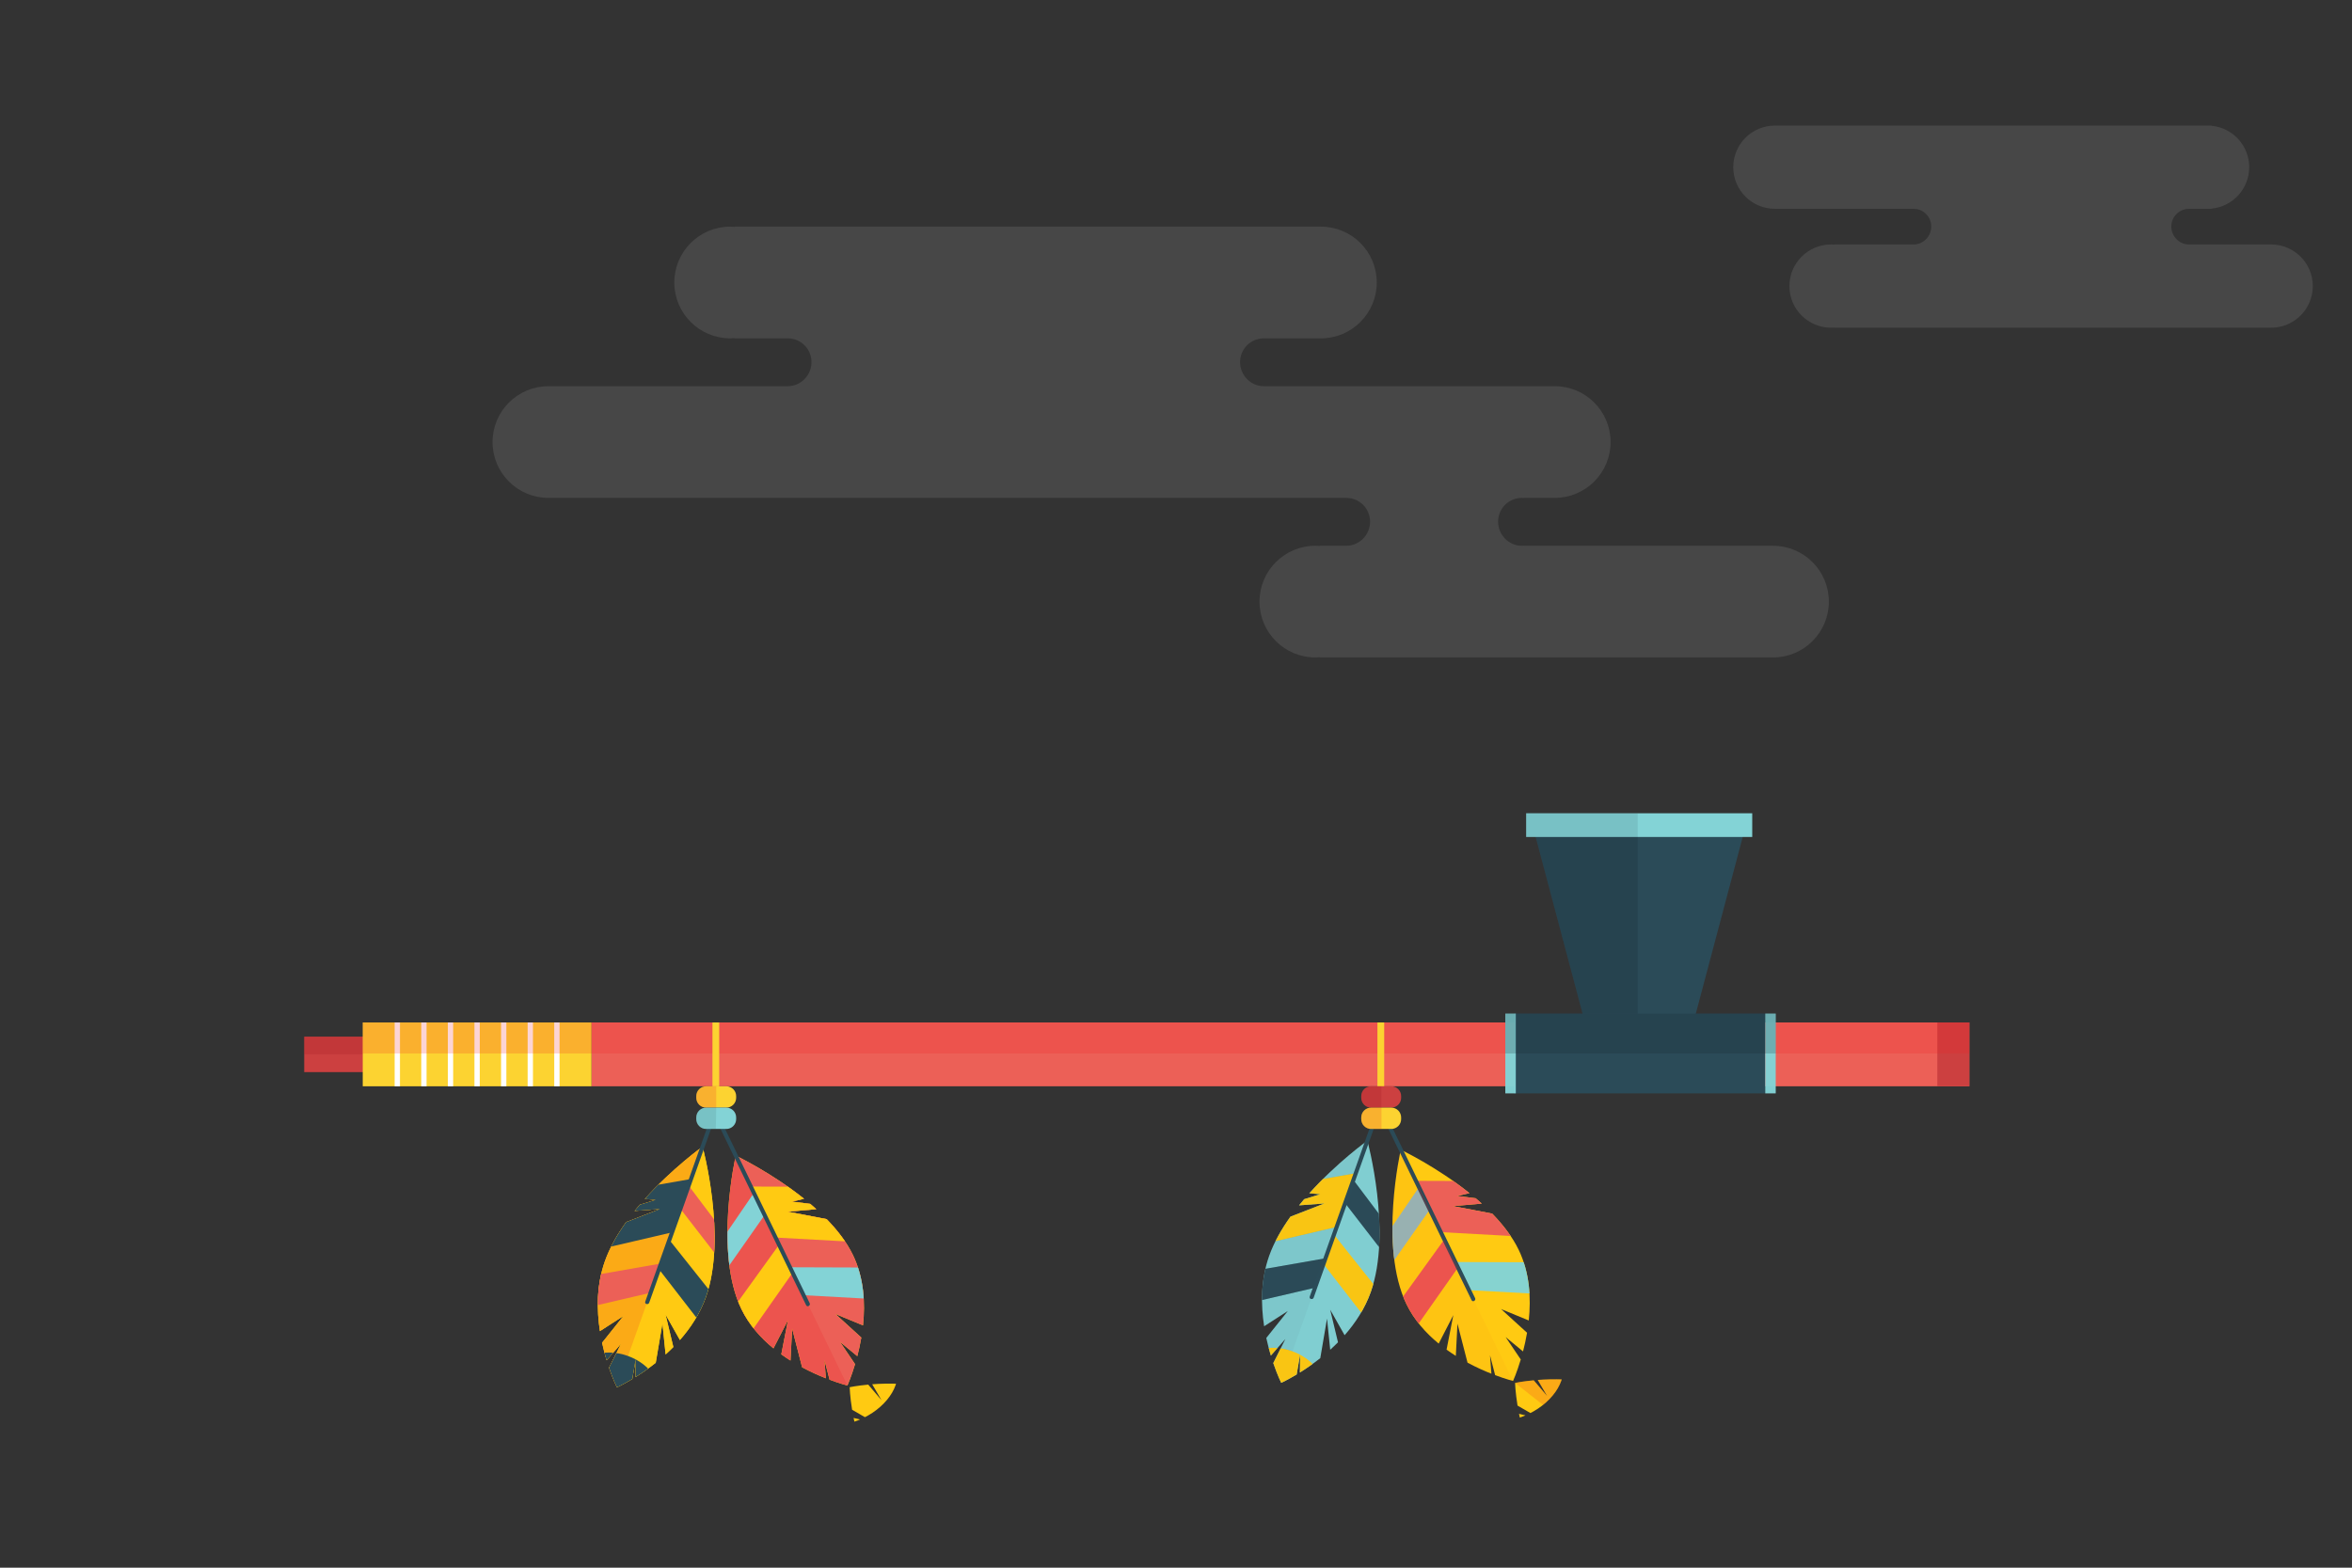 <?xml version="1.0" encoding="utf-8"?>
<!-- Generator: Adobe Illustrator 16.0.3, SVG Export Plug-In . SVG Version: 6.00 Build 0)  -->
<!DOCTYPE svg PUBLIC "-//W3C//DTD SVG 1.1//EN" "http://www.w3.org/Graphics/SVG/1.1/DTD/svg11.dtd">
<svg version="1.1" id="Layer_1" xmlns="http://www.w3.org/2000/svg" xmlns:xlink="http://www.w3.org/1999/xlink" x="0px" y="0px"
	 width="600px" height="400px" viewBox="0 0 600 400" enable-background="new 0 0 600 400" xml:space="preserve">
<rect x="0" y="0" width="600" height="400" fill="#333333" stroke="none"/>
<rect x="150.89" y="260.884" fill="#EC6057" width="351.488" height="16.285"/>
<rect x="77.605" y="264.503" fill="#CC4040" width="58.356" height="9.049"/>
<rect id="shadow_7_" x="77.605" y="264.503" opacity="0.2" fill="#9B1620" width="58.356" height="4.523"/>
<rect x="92.534" y="260.884" fill="#FCD331" width="58.356" height="16.285"/>
<g id="details_1_">
	<rect x="114.247" y="260.884" fill="#FFFFFF" width="1.357" height="16.285"/>
	<rect x="121.033" y="260.884" fill="#FFFFFF" width="1.357" height="16.285"/>
	<rect x="127.819" y="260.884" fill="#FFFFFF" width="1.357" height="16.285"/>
	<rect x="134.604" y="260.884" fill="#FFFFFF" width="1.357" height="16.285"/>
	<rect x="141.39" y="260.884" fill="#FFFFFF" width="1.357" height="16.285"/>
	<rect x="107.462" y="260.884" fill="#FFFFFF" width="1.357" height="16.285"/>
	<rect x="100.677" y="260.884" fill="#FFFFFF" width="1.357" height="16.285"/>
</g>
<rect x="494.214" y="260.884" fill="#CC4040" width="8.164" height="16.285"/>
<rect id="shado_x3C_" x="92.534" y="260.884" opacity="0.19" fill="#EC1E24" width="409.844" height="7.916"/>
<path opacity="0.1" fill="#FFFFFF" d="M240.985,127.039h102.46c3.351,0,6.066,2.716,6.066,6.066c0,3.352-2.716,6.149-6.066,6.149
	h-6.767v0.057c-0.374-0.029-0.749-0.057-1.131-0.057c-7.868,0-14.247,6.379-14.247,14.248c0,7.869,6.379,14.248,14.247,14.248
	c0.382,0,0.757-0.028,1.131-0.057v0.059h115.62v0c7.869,0,14.248-6.379,14.248-14.248c0-7.869-6.379-14.248-14.248-14.248v-0.001
	h-63.558v-0.026c-0.169,0.014-0.339,0.026-0.512,0.026c-3.351,0-6.066-2.798-6.066-6.149c0-3.35,2.716-6.066,6.066-6.066
	c0.173,0,0.343,0.012,0.512,0.026v-0.026h7.877v-0.002c7.869-0.001,14.248-6.379,14.248-14.248c0-7.869-6.379-14.249-14.248-14.249
	H322.41c-3.351,0-6.065-2.797-6.065-6.149c0-3.349,2.715-6.065,6.065-6.065h14.556v0c7.869,0,14.249-6.38,14.249-14.248
	c0-7.869-6.38-14.248-14.249-14.248v-0.001H187.398v0.057c-0.375-0.029-0.749-0.057-1.13-0.057c-7.869,0-14.248,6.38-14.248,14.249
	c0,7.868,6.378,14.248,14.248,14.248c0.381,0,0.756-0.028,1.13-0.057v0.059h13.552c3.35,0,6.066,2.716,6.066,6.065
	c0,3.352-2.716,6.149-6.066,6.149h-61.051v0.002h-0.001c-7.868,0-14.248,6.379-14.248,14.248c0,7.868,6.379,14.248,14.248,14.248
	h0.001h6.767"/>
<path opacity="0.1" fill="#FFFFFF" d="M579.383,62.38L579.383,62.38l-20.729-0.001v-0.012c-0.076,0.003-0.151,0.012-0.229,0.012
	c-2.496,0-4.521-2.084-4.521-4.582c0-2.496,2.024-4.52,4.521-4.52c0.077,0,0.152,0.008,0.229,0.012v-0.012h5.562v-0.054
	c5.366-0.531,9.56-5.057,9.56-10.563s-4.193-10.032-9.56-10.562v-0.054H452.773v0.001h-0.001c-5.862,0-10.615,4.753-10.615,10.616
	s4.753,10.616,10.615,10.616h0.001h35.376c2.497,0,4.521,2.024,4.521,4.52c0,2.498-2.023,4.582-4.521,4.582H467.94v0.042
	c-0.278-0.022-0.558-0.042-0.842-0.042c-5.862,0-10.615,4.753-10.615,10.616s4.753,10.616,10.615,10.616
	c0.284,0,0.563-0.021,0.842-0.042v0.044h111.442v-0.001c5.863,0,10.617-4.753,10.617-10.615C590,67.133,585.246,62.38,579.383,62.38
	z"/>
<polygon fill="#2B4B58" points="432.186,260.206 404.139,260.206 390.568,209.09 445.757,209.09 "/>
<polygon opacity="0.2" fill="#15272D" points="417.783,260.884 404.139,260.206 390.568,209.09 417.783,209.09 "/>
<rect x="389.324" y="207.506" fill="#83D3D6" width="57.676" height="6.05"/>
<rect x="386.27" y="258.623" fill="#2B4B58" width="64.049" height="20.354"/>
<rect x="384.009" y="258.623" opacity="0.97" fill="#83D3D6" width="2.677" height="20.354"/>
<rect x="450.318" y="258.623" opacity="0.97" fill="#83D3D6" width="2.677" height="20.354"/>
<rect x="384.009" y="258.623" opacity="0.2" fill="#15272D" width="68.986" height="10.177"/>
<rect x="389.324" y="207.506" opacity="0.1" fill="#15272D" width="28.459" height="6.05"/>
<g id="feather_3_">
	<g>
		<path fill="#FFCA12" d="M201.022,336.811l-1.709,8.759c0.777,0.559,1.563,1.086,2.345,1.578l0.416-8.179l2.555,9.905
			c2.184,1.173,4.269,2.098,6.054,2.802l-0.362-4.687l1.308,5.05c2.731,1.024,4.547,1.473,4.547,1.473s0.953-2.104,1.953-5.445
			l-3.838-5.679l4.41,3.639c0.376-1.439,0.731-3.036,1.023-4.743l-6.586-6.004l7.018,2.893c0.599-5.678,0.251-12.143-2.569-17.95
			c-1.586-3.271-3.97-6.351-6.71-9.16l-9.907-1.899l7.27-0.637c-0.511-0.463-1.033-0.916-1.554-1.36l-4.662-0.573l3.091-0.72
			c-8.437-6.764-17.415-11.01-17.415-11.01s-5.631,24.599,1.443,39.169c1.965,4.047,4.922,7.345,8.169,10.003L201.022,336.811z"/>
	</g>
	<g>
		<g>
			<defs>
				<path id="SVGID_1_" d="M201.022,336.811l-1.709,8.759c0.777,0.559,1.563,1.086,2.345,1.578l0.416-8.179l2.555,9.905
					c2.184,1.173,4.269,2.098,6.054,2.802l-0.362-4.687l1.308,5.05c2.731,1.024,4.547,1.473,4.547,1.473s0.953-2.104,1.953-5.445
					l-3.838-5.679l4.41,3.639c0.376-1.439,0.731-3.036,1.023-4.743l-6.586-6.004l7.018,2.893c0.599-5.678,0.251-12.143-2.569-17.95
					c-1.586-3.271-3.97-6.351-6.71-9.16l-9.907-1.899l7.27-0.637c-0.511-0.463-1.033-0.916-1.554-1.36l-4.662-0.573l3.091-0.72
					c-8.437-6.764-17.415-11.01-17.415-11.01s-5.631,24.599,1.443,39.169c1.965,4.047,4.922,7.345,8.169,10.003L201.022,336.811z"/>
			</defs>
			<clipPath id="SVGID_2_">
				<use xlink:href="#SVGID_1_"  overflow="visible"/>
			</clipPath>
		</g>
		<g>
			<defs>
				<path id="SVGID_3_" d="M201.022,336.811l-1.709,8.759c0.777,0.559,1.563,1.086,2.345,1.578l0.416-8.179l2.555,9.905
					c2.184,1.173,4.269,2.098,6.054,2.802l-0.362-4.687l1.308,5.05c2.731,1.024,4.547,1.473,4.547,1.473s0.953-2.104,1.953-5.445
					l-3.838-5.679l4.41,3.639c0.376-1.439,0.731-3.036,1.023-4.743l-6.586-6.004l7.018,2.893c0.599-5.678,0.251-12.143-2.569-17.95
					c-1.586-3.271-3.97-6.351-6.71-9.16l-9.907-1.899l7.27-0.637c-0.511-0.463-1.033-0.916-1.554-1.36l-4.662-0.573l3.091-0.72
					c-8.437-6.764-17.415-11.01-17.415-11.01s-5.631,24.599,1.443,39.169c1.965,4.047,4.922,7.345,8.169,10.003L201.022,336.811z"/>
			</defs>
			<use xlink:href="#SVGID_3_"  overflow="visible" fill="#EC6057"/>
			<clipPath id="SVGID_4_">
				<use xlink:href="#SVGID_3_"  overflow="visible"/>
			</clipPath>
			<g opacity="0.19" clip-path="url(#SVGID_4_)">
				<path fill="#EC1E24" d="M201.022,336.811l-1.709,8.759c0.777,0.559,1.563,1.086,2.345,1.578l0.416-8.179l2.555,9.905
					c2.184,1.173,4.269,2.098,6.054,2.802l-0.362-4.687l1.308,5.05c2.731,1.024,4.547,1.473,4.547,1.473l-28.476-58.649
					c0,0-5.631,24.599,1.443,39.169c1.965,4.047,4.922,7.345,8.169,10.003L201.022,336.811z"/>
			</g>
			<g clip-path="url(#SVGID_4_)">
				<polygon fill="#83D3D6" points="201.463,323.347 223.771,323.423 227.801,331.724 204.92,330.47 				"/>
			</g>
			<polygon clip-path="url(#SVGID_4_)" fill="#FFCA12" points="191.462,302.751 213.771,302.826 220.657,317.012 197.779,315.759 
							"/>
			<g display="none" clip-path="url(#SVGID_4_)">
				<polyline display="inline" fill="#EC6057" points="168.925,349.235 165.323,341.816 142.431,341.098 128.264,358.726 
					132.294,367.026 				"/>
			</g>
			<polygon clip-path="url(#SVGID_4_)" fill="#FFCA12" points="198.972,317.283 185.668,335.745 189.268,343.161 202.433,324.408 
							"/>
			<g clip-path="url(#SVGID_4_)">
				<polygon fill="#83D3D6" points="192.543,304.043 179.523,323.092 182.124,328.449 195.288,309.694 				"/>
			</g>
			
				<ellipse transform="matrix(-0.9 0.437 -0.437 -0.9 565.797 577.641)" clip-path="url(#SVGID_4_)" fill="#FFCA12" cx="216.493" cy="353.864" rx="13.358" ry="8.942"/>
		</g>
		<g>
			<defs>
				<path id="SVGID_5_" d="M201.022,336.811l-1.709,8.759c0.777,0.559,1.563,1.086,2.345,1.578l0.416-8.179l2.555,9.905
					c2.184,1.173,4.269,2.098,6.054,2.802l-0.362-4.687l1.308,5.05c2.731,1.024,4.547,1.473,4.547,1.473s0.953-2.104,1.953-5.445
					l-3.838-5.679l4.41,3.639c0.376-1.439,0.731-3.036,1.023-4.743l-6.586-6.004l7.018,2.893c0.599-5.678,0.251-12.143-2.569-17.95
					c-1.586-3.271-3.97-6.351-6.71-9.16l-9.907-1.899l7.27-0.637c-0.511-0.463-1.033-0.916-1.554-1.36l-4.662-0.573l3.091-0.72
					c-8.437-6.764-17.415-11.01-17.415-11.01s-5.631,24.599,1.443,39.169c1.965,4.047,4.922,7.345,8.169,10.003L201.022,336.811z"/>
			</defs>
			<clipPath id="SVGID_6_">
				<use xlink:href="#SVGID_5_"  overflow="visible"/>
			</clipPath>
		</g>
	</g>
	<g>
		<g>
			<path fill="#2B4B58" d="M183.789,288.004c7.287,15.007,14.574,30.014,21.86,45.02c0.294,0.605,1.192,0.076,0.9-0.525
				c-7.287-15.007-14.574-30.014-21.86-45.02C184.395,286.873,183.497,287.402,183.789,288.004L183.789,288.004z"/>
		</g>
	</g>
</g>
<g id="feather_2_">
	<g>
		<path fill="#FFCA12" d="M169.793,335.431l1.98,8.274c-0.652,0.662-1.313,1.292-1.976,1.889l-0.809-7.902l-1.707,10.032
			c-1.857,1.475-3.642,2.688-5.171,3.645l0.062-4.62l-0.875,5.116c-2.344,1.411-3.922,2.119-3.922,2.119s-0.95-1.905-2.012-5.009
			l3.068-6.111l-3.683,4.209c-0.406-1.344-0.81-2.847-1.158-4.466l5.464-6.84l-6.012,3.873c-0.837-5.44-0.883-11.788,1.28-17.872
			c1.219-3.424,3.146-6.785,5.402-9.938l8.61-3.341l-6.431,0.474c0.427-0.529,0.859-1.047,1.295-1.559l4.067-1.261l-2.757-0.236
			c7.053-7.86,14.718-13.352,14.718-13.352s6.29,23.117,0.862,38.378c-1.507,4.238-3.926,7.896-6.638,10.976L169.793,335.431z"/>
	</g>
	<g>
		<defs>
			<path id="SVGID_7_" d="M169.793,335.431l1.98,8.274c-0.652,0.662-1.313,1.292-1.976,1.889l-0.809-7.902l-1.707,10.032
				c-1.857,1.475-3.642,2.688-5.171,3.645l0.062-4.62l-0.875,5.116c-2.344,1.411-3.922,2.119-3.922,2.119s-0.95-1.905-2.012-5.009
				l3.068-6.111l-3.683,4.209c-0.406-1.344-0.81-2.847-1.158-4.466l5.464-6.84l-6.012,3.873c-0.837-5.44-0.883-11.788,1.28-17.872
				c1.219-3.424,3.146-6.785,5.402-9.938l8.61-3.341l-6.431,0.474c0.427-0.529,0.859-1.047,1.295-1.559l4.067-1.261l-2.757-0.236
				c7.053-7.86,14.718-13.352,14.718-13.352s6.29,23.117,0.862,38.378c-1.507,4.238-3.926,7.896-6.638,10.976L169.793,335.431z"/>
		</defs>
		<use xlink:href="#SVGID_7_"  overflow="visible" fill="#FFCA12"/>
		<clipPath id="SVGID_8_">
			<use xlink:href="#SVGID_7_"  overflow="visible"/>
		</clipPath>
		<g display="none" clip-path="url(#SVGID_8_)">
			<polyline display="inline" fill="#FFCA12" points="71.38,352.905 74.144,345.138 94.236,340.988 107.657,356.021 
				104.566,364.718 			"/>
		</g>
		<g opacity="0.19" clip-path="url(#SVGID_8_)">
			<path fill="#EC1E24" d="M157.375,353.983c0,0-0.95-1.905-2.012-5.009l3.068-6.111l-3.683,4.209
				c-0.406-1.344-0.81-2.847-1.158-4.466l5.464-6.84l-6.012,3.873c-0.837-5.44-0.883-11.788,1.28-17.872
				c1.219-3.424,3.146-6.785,5.402-9.938l8.61-3.341l-6.431,0.474c0.427-0.529,0.859-1.047,1.295-1.559l4.067-1.261l-2.757-0.236
				c7.053-7.86,14.718-13.352,14.718-13.352L157.375,353.983z"/>
		</g>
		<polygon clip-path="url(#SVGID_8_)" fill="#EC6057" points="168.673,322.381 149.058,325.817 145.966,334.511 166.019,329.841 		
			"/>
		<polygon clip-path="url(#SVGID_8_)" fill="#2B4B58" points="176.347,300.81 156.73,304.246 151.448,319.104 171.497,314.432 		"/>
		<polygon clip-path="url(#SVGID_8_)" fill="#2B4B58" points="170.534,316.098 183.241,332.079 180.475,339.847 167.879,323.56 		
			"/>
		<polygon clip-path="url(#SVGID_8_)" fill="#EC6057" points="175.465,302.231 187.955,318.824 185.958,324.438 173.359,308.15 		
			"/>
		<path clip-path="url(#SVGID_8_)" fill="#2B4B58" d="M168.001,358.246c1.656-4.651-1.878-10.159-7.889-12.294
			c-6.01-2.141-12.226-0.102-13.881,4.551c-1.655,4.65,1.878,10.154,7.89,12.295C160.132,364.935,166.345,362.896,168.001,358.246z"
			/>
	</g>
	<g>
		<g>
			<path fill="#2B4B58" d="M181.377,284.96c-5.591,15.717-11.183,31.435-16.774,47.151c-0.226,0.635,0.781,0.906,1.005,0.277
				c5.591-15.717,11.183-31.435,16.774-47.151C182.608,284.603,181.601,284.331,181.377,284.96L181.377,284.96z"/>
		</g>
	</g>
</g>
<rect x="181.748" y="260.884" fill="#FCD331" width="1.726" height="16.285"/>
<g>
	<path fill="#FCD331" d="M187.795,280.111c0,1.376-1.126,2.502-2.502,2.502h-5.172c-1.376,0-2.502-1.126-2.502-2.502v-0.44
		c0-1.376,1.126-2.502,2.502-2.502h5.172c1.376,0,2.502,1.126,2.502,2.502V280.111z"/>
</g>
<g>
	<path fill="#83D3D6" d="M187.795,285.553c0,1.376-1.126,2.502-2.502,2.502h-5.172c-1.376,0-2.502-1.126-2.502-2.502v-0.438
		c0-1.376,1.126-2.502,2.502-2.502h5.172c1.376,0,2.502,1.126,2.502,2.502V285.553z"/>
</g>
<g opacity="0.19">
	<path fill="#EC1E24" d="M182.708,282.613h-2.586c-1.376,0-2.502-1.126-2.502-2.502v-0.44c0-1.376,1.126-2.502,2.502-2.502h2.586"/>
</g>
<g opacity="0.1">
	<path fill="#15272D" d="M182.612,288.055c0,0-1.124,0-2.497,0c-1.373,0-2.496-1.126-2.496-2.502v-0.438
		c0-1.376,1.126-2.502,2.502-2.502h2.586"/>
</g>
<g id="feather_20_">
	<g>
		<defs>
			<path id="SVGID_9_" d="M370.745,335.555l-1.72,8.812c0.782,0.562,1.572,1.09,2.358,1.586l0.418-8.226l2.571,9.962
				c2.197,1.18,4.294,2.111,6.089,2.818l-0.362-4.713l1.315,5.078c2.746,1.03,4.572,1.481,4.572,1.481s0.959-2.115,1.965-5.478
				l-3.859-5.711l4.435,3.66c0.379-1.448,0.736-3.056,1.029-4.771l-6.625-6.04l7.059,2.909c0.604-5.711,0.253-12.215-2.584-18.057
				c-1.595-3.288-3.993-6.387-6.748-9.214l-9.967-1.911l7.313-0.64c-0.514-0.466-1.039-0.919-1.563-1.368l-4.689-0.577l3.109-0.723
				c-8.486-6.805-17.518-11.075-17.518-11.075s-5.663,24.744,1.452,39.4c1.978,4.069,4.951,7.388,8.217,10.061L370.745,335.555z"/>
		</defs>
		<use xlink:href="#SVGID_9_"  overflow="visible" fill="#FFCA12"/>
		<clipPath id="SVGID_10_">
			<use xlink:href="#SVGID_9_"  overflow="visible"/>
		</clipPath>
		<polygon opacity="0.97" clip-path="url(#SVGID_10_)" fill="#83D3D6" points="371.19,322.011 393.63,322.089 397.683,330.437 
			374.667,329.176 		"/>
		<polygon clip-path="url(#SVGID_10_)" fill="#EC6057" points="361.129,301.295 383.569,301.371 390.497,315.641 367.483,314.379 		
			"/>
		<g display="none" clip-path="url(#SVGID_10_)">
			<polyline display="inline" fill="#FFCA12" points="406.601,348.053 402.978,340.59 379.95,339.868 365.699,357.6 
				369.755,365.948 			"/>
		</g>
		<polygon clip-path="url(#SVGID_10_)" fill="#EC6057" points="368.684,315.914 355.301,334.482 358.923,341.943 372.164,323.081 		
			"/>
		<polygon opacity="0.97" clip-path="url(#SVGID_10_)" fill="#83D3D6" points="362.218,302.595 349.121,321.755 351.735,327.145 
			364.977,308.281 		"/>
		
			<ellipse transform="matrix(-0.9 0.437 -0.437 -0.9 887.865 501.291)" clip-path="url(#SVGID_10_)" fill="#FFCA12" cx="386.307" cy="352.709" rx="13.437" ry="8.994"/>
	</g>
	<g>
		<g>
			<path fill="#2B4B58" d="M353.414,286.458c7.329,15.096,14.659,30.19,21.988,45.285c0.294,0.605,1.192,0.076,0.9-0.525
				c-7.329-15.096-14.659-30.19-21.988-45.285C354.021,285.327,353.122,285.856,353.414,286.458L353.414,286.458z"/>
		</g>
	</g>
	<g opacity="0.19">
		<defs>
			<path id="SVGID_11_" opacity="0.19" d="M370.745,335.555l-1.72,8.812c0.782,0.562,1.572,1.09,2.358,1.586l0.418-8.226
				l2.571,9.962c2.197,1.18,4.294,2.111,6.089,2.818l-0.362-4.713l1.315,5.078c2.746,1.03,4.572,1.481,4.572,1.481l-28.644-58.994
				c0,0-5.663,24.744,1.452,39.4c1.978,4.069,4.951,7.388,8.217,10.061L370.745,335.555z"/>
		</defs>
		<use xlink:href="#SVGID_11_"  overflow="visible" fill="#EC1E24"/>
		<clipPath id="SVGID_12_">
			<use xlink:href="#SVGID_11_"  overflow="visible"/>
		</clipPath>
		<polygon opacity="0.97" clip-path="url(#SVGID_12_)" fill="#EC1E24" points="371.19,322.011 393.63,322.089 397.683,330.437 
			374.667,329.176 		"/>
		<polygon clip-path="url(#SVGID_12_)" fill="#EC1E24" points="361.129,301.295 383.569,301.371 390.497,315.641 367.483,314.379 		
			"/>
		<g display="none" clip-path="url(#SVGID_12_)">
			<polyline display="inline" fill="#EC1E24" points="406.601,348.053 402.978,340.59 379.95,339.868 365.699,357.6 
				369.755,365.948 			"/>
		</g>
		<polygon clip-path="url(#SVGID_12_)" fill="#EC1E24" points="368.684,315.914 355.301,334.482 358.923,341.943 372.164,323.081 		
			"/>
		<polygon opacity="0.97" clip-path="url(#SVGID_12_)" fill="#EC1E24" points="362.218,302.595 349.121,321.755 351.735,327.145 
			364.977,308.281 		"/>
		
			<ellipse transform="matrix(-0.9 0.437 -0.437 -0.9 887.865 501.291)" clip-path="url(#SVGID_12_)" fill="#EC1E24" cx="386.307" cy="352.709" rx="13.437" ry="8.994"/>
	</g>
</g>
<g id="feather_19_">
	<g opacity="0.97">
		<g>
			<defs>
				<path id="SVGID_13_" d="M339.333,334.169l1.992,8.321c-0.656,0.665-1.32,1.3-1.987,1.899l-0.813-7.947l-1.718,10.091
					c-1.87,1.482-3.664,2.704-5.203,3.665l0.062-4.647l-0.88,5.146c-2.358,1.421-3.946,2.133-3.946,2.133s-0.953-1.917-2.022-5.037
					l3.086-6.148l-3.703,4.235c-0.41-1.354-0.814-2.864-1.166-4.494l5.497-6.881l-6.048,3.896
					c-0.842-5.472-0.888-11.856,1.288-17.977c1.227-3.443,3.164-6.826,5.434-9.996l8.662-3.36l-6.47,0.478
					c0.43-0.533,0.863-1.055,1.302-1.569l4.093-1.267l-2.774-0.239c7.095-7.907,14.805-13.431,14.805-13.431
					s6.328,23.254,0.868,38.604c-1.517,4.263-3.949,7.942-6.678,11.039L339.333,334.169z"/>
			</defs>
			<clipPath id="SVGID_14_">
				<use xlink:href="#SVGID_13_"  overflow="visible"/>
			</clipPath>
			<g clip-path="url(#SVGID_14_)">
				<defs>
					<path id="SVGID_15_" d="M326.84,352.829c0,0-0.953-1.917-2.022-5.037l3.086-6.148l-3.703,4.235
						c-0.41-1.354-0.814-2.864-1.166-4.494l5.497-6.881l-6.048,3.896c-0.842-5.472-0.888-11.856,1.288-17.977
						c1.227-3.443,3.164-6.826,5.434-9.996l8.662-3.36l-6.47,0.478c0.43-0.533,0.863-1.055,1.302-1.569l4.093-1.267l-2.774-0.239
						c7.095-7.907,14.805-13.431,14.805-13.431L326.84,352.829z"/>
				</defs>
				<clipPath id="SVGID_16_">
					<use xlink:href="#SVGID_15_"  overflow="visible"/>
				</clipPath>
			</g>
		</g>
		<g>
			<defs>
				<path id="SVGID_17_" d="M339.333,334.169l1.992,8.321c-0.656,0.665-1.32,1.3-1.987,1.899l-0.813-7.947l-1.718,10.091
					c-1.87,1.482-3.664,2.704-5.203,3.665l0.062-4.647l-0.88,5.146c-2.358,1.421-3.946,2.133-3.946,2.133s-0.953-1.917-2.022-5.037
					l3.086-6.148l-3.703,4.235c-0.41-1.354-0.814-2.864-1.166-4.494l5.497-6.881l-6.048,3.896
					c-0.842-5.472-0.888-11.856,1.288-17.977c1.227-3.443,3.164-6.826,5.434-9.996l8.662-3.36l-6.47,0.478
					c0.43-0.533,0.863-1.055,1.302-1.569l4.093-1.267l-2.774-0.239c7.095-7.907,14.805-13.431,14.805-13.431
					s6.328,23.254,0.868,38.604c-1.517,4.263-3.949,7.942-6.678,11.039L339.333,334.169z"/>
			</defs>
			<use xlink:href="#SVGID_17_"  overflow="visible" fill="#83D3D6"/>
			<clipPath id="SVGID_18_">
				<use xlink:href="#SVGID_17_"  overflow="visible"/>
			</clipPath>
			<g opacity="0.2" clip-path="url(#SVGID_18_)">
				<defs>
					<path id="SVGID_19_" opacity="0.2" d="M326.84,352.829c0,0-0.953-1.917-2.022-5.037l3.086-6.148l-3.703,4.235
						c-0.41-1.354-0.814-2.864-1.166-4.494l5.497-6.881l-6.048,3.896c-0.842-5.472-0.888-11.856,1.288-17.977
						c1.227-3.443,3.164-6.826,5.434-9.996l8.662-3.36l-6.47,0.478c0.43-0.533,0.863-1.055,1.302-1.569l4.093-1.267l-2.774-0.239
						c7.095-7.907,14.805-13.431,14.805-13.431L326.84,352.829z"/>
				</defs>
				<use xlink:href="#SVGID_19_"  overflow="visible" fill="#15272D"/>
				<clipPath id="SVGID_20_">
					<use xlink:href="#SVGID_19_"  overflow="visible"/>
				</clipPath>
				<polygon clip-path="url(#SVGID_20_)" fill="#15272D" points="338.206,321.041 318.475,324.498 315.365,333.242 335.537,328.544 
									"/>
				<polygon clip-path="url(#SVGID_20_)" fill="#15272D" points="345.925,299.342 326.193,302.8 320.879,317.743 341.047,313.045 
									"/>
				<g display="none" clip-path="url(#SVGID_20_)">
					<polyline display="inline" fill="#15272D" points="308.48,351.744 311.263,343.932 331.472,339.759 344.972,354.88 
						341.864,363.627 					"/>
				</g>
				<polygon clip-path="url(#SVGID_20_)" fill="#15272D" points="340.077,314.722 352.859,330.795 350.078,338.608 337.406,322.226 
									"/>
				<polygon clip-path="url(#SVGID_20_)" fill="#15272D" points="345.038,300.771 357.602,317.463 355.592,323.11 342.92,306.727 
									"/>
				<path clip-path="url(#SVGID_20_)" fill="#15272D" d="M337.53,357.116c1.666-4.679-1.889-10.218-7.935-12.366
					c-6.045-2.152-12.298-0.102-13.962,4.578c-1.666,4.679,1.888,10.213,7.936,12.367
					C329.615,363.844,335.864,361.794,337.53,357.116z"/>
			</g>
			<polygon clip-path="url(#SVGID_18_)" fill="#2B4B58" points="338.206,321.041 318.475,324.498 315.365,333.242 335.537,328.544 
							"/>
			<polygon clip-path="url(#SVGID_18_)" fill="#FFCA12" points="345.925,299.342 326.193,302.8 320.879,317.743 341.047,313.045 			
				"/>
			<g display="none" clip-path="url(#SVGID_18_)">
				<polyline display="inline" fill="#83D3D6" points="308.48,351.744 311.263,343.932 331.472,339.759 344.972,354.88 
					341.864,363.627 				"/>
			</g>
			<polygon clip-path="url(#SVGID_18_)" fill="#FFCA12" points="340.077,314.722 352.859,330.795 350.078,338.608 337.406,322.226 
							"/>
			<polygon clip-path="url(#SVGID_18_)" fill="#2B4B58" points="345.038,300.771 357.602,317.463 355.592,323.11 342.92,306.727 			
				"/>
			<path clip-path="url(#SVGID_18_)" fill="#FFCA12" d="M337.53,357.116c1.666-4.679-1.889-10.218-7.935-12.366
				c-6.045-2.152-12.298-0.102-13.962,4.578c-1.666,4.679,1.888,10.213,7.936,12.367
				C329.615,363.844,335.864,361.794,337.53,357.116z"/>
		</g>
		<g>
			<defs>
				<path id="SVGID_21_" d="M339.333,334.169l1.992,8.321c-0.656,0.665-1.32,1.3-1.987,1.899l-0.813-7.947l-1.718,10.091
					c-1.87,1.482-3.664,2.704-5.203,3.665l0.062-4.647l-0.88,5.146c-2.358,1.421-3.946,2.133-3.946,2.133s-0.953-1.917-2.022-5.037
					l3.086-6.148l-3.703,4.235c-0.41-1.354-0.814-2.864-1.166-4.494l5.497-6.881l-6.048,3.896
					c-0.842-5.472-0.888-11.856,1.288-17.977c1.227-3.443,3.164-6.826,5.434-9.996l8.662-3.36l-6.47,0.478
					c0.43-0.533,0.863-1.055,1.302-1.569l4.093-1.267l-2.774-0.239c7.095-7.907,14.805-13.431,14.805-13.431
					s6.328,23.254,0.868,38.604c-1.517,4.263-3.949,7.942-6.678,11.039L339.333,334.169z"/>
			</defs>
			<clipPath id="SVGID_22_">
				<use xlink:href="#SVGID_21_"  overflow="visible"/>
			</clipPath>
			<g clip-path="url(#SVGID_22_)">
				<defs>
					<path id="SVGID_23_" d="M326.84,352.829c0,0-0.953-1.917-2.022-5.037l3.086-6.148l-3.703,4.235
						c-0.41-1.354-0.814-2.864-1.166-4.494l5.497-6.881l-6.048,3.896c-0.842-5.472-0.888-11.856,1.288-17.977
						c1.227-3.443,3.164-6.826,5.434-9.996l8.662-3.36l-6.47,0.478c0.43-0.533,0.863-1.055,1.302-1.569l4.093-1.267l-2.774-0.239
						c7.095-7.907,14.805-13.431,14.805-13.431L326.84,352.829z"/>
				</defs>
				<clipPath id="SVGID_24_">
					<use xlink:href="#SVGID_23_"  overflow="visible"/>
				</clipPath>
			</g>
		</g>
	</g>
	<g>
		<g>
			<path fill="#2B4B58" d="M350.987,283.399c-5.624,15.81-11.248,31.62-16.873,47.43c-0.226,0.635,0.782,0.906,1.006,0.277
				c5.624-15.81,11.248-31.62,16.873-47.43C352.219,283.042,351.211,282.771,350.987,283.399L350.987,283.399z"/>
		</g>
	</g>
</g>
<rect x="351.387" y="260.884" fill="#FCD331" width="1.725" height="16.285"/>
<g>
	<path fill="#CC4040" d="M357.434,280.111c0,1.376-1.126,2.502-2.502,2.502h-5.173c-1.376,0-2.502-1.126-2.502-2.502v-0.44
		c0-1.376,1.126-2.502,2.502-2.502h5.173c1.376,0,2.502,1.126,2.502,2.502V280.111z"/>
</g>
<g>
	<path fill="#FCD331" d="M357.434,285.553c0,1.376-1.126,2.502-2.502,2.502h-5.173c-1.376,0-2.502-1.126-2.502-2.502v-0.438
		c0-1.376,1.126-2.502,2.502-2.502h5.173c1.376,0,2.502,1.126,2.502,2.502V285.553z"/>
</g>
<g opacity="0.2">
	<path fill="#9B1620" d="M352.42,282.613h-2.661c-1.376,0-2.502-1.126-2.502-2.502v-0.44c0-1.376,1.126-2.502,2.502-2.502h2.661"/>
</g>
<g opacity="0.19">
	<path fill="#EC1E24" d="M352.42,288.055h-2.661c-1.376,0-2.502-1.126-2.502-2.502v-0.438c0-1.376,1.126-2.502,2.502-2.502h2.661"/>
</g>
</svg>
